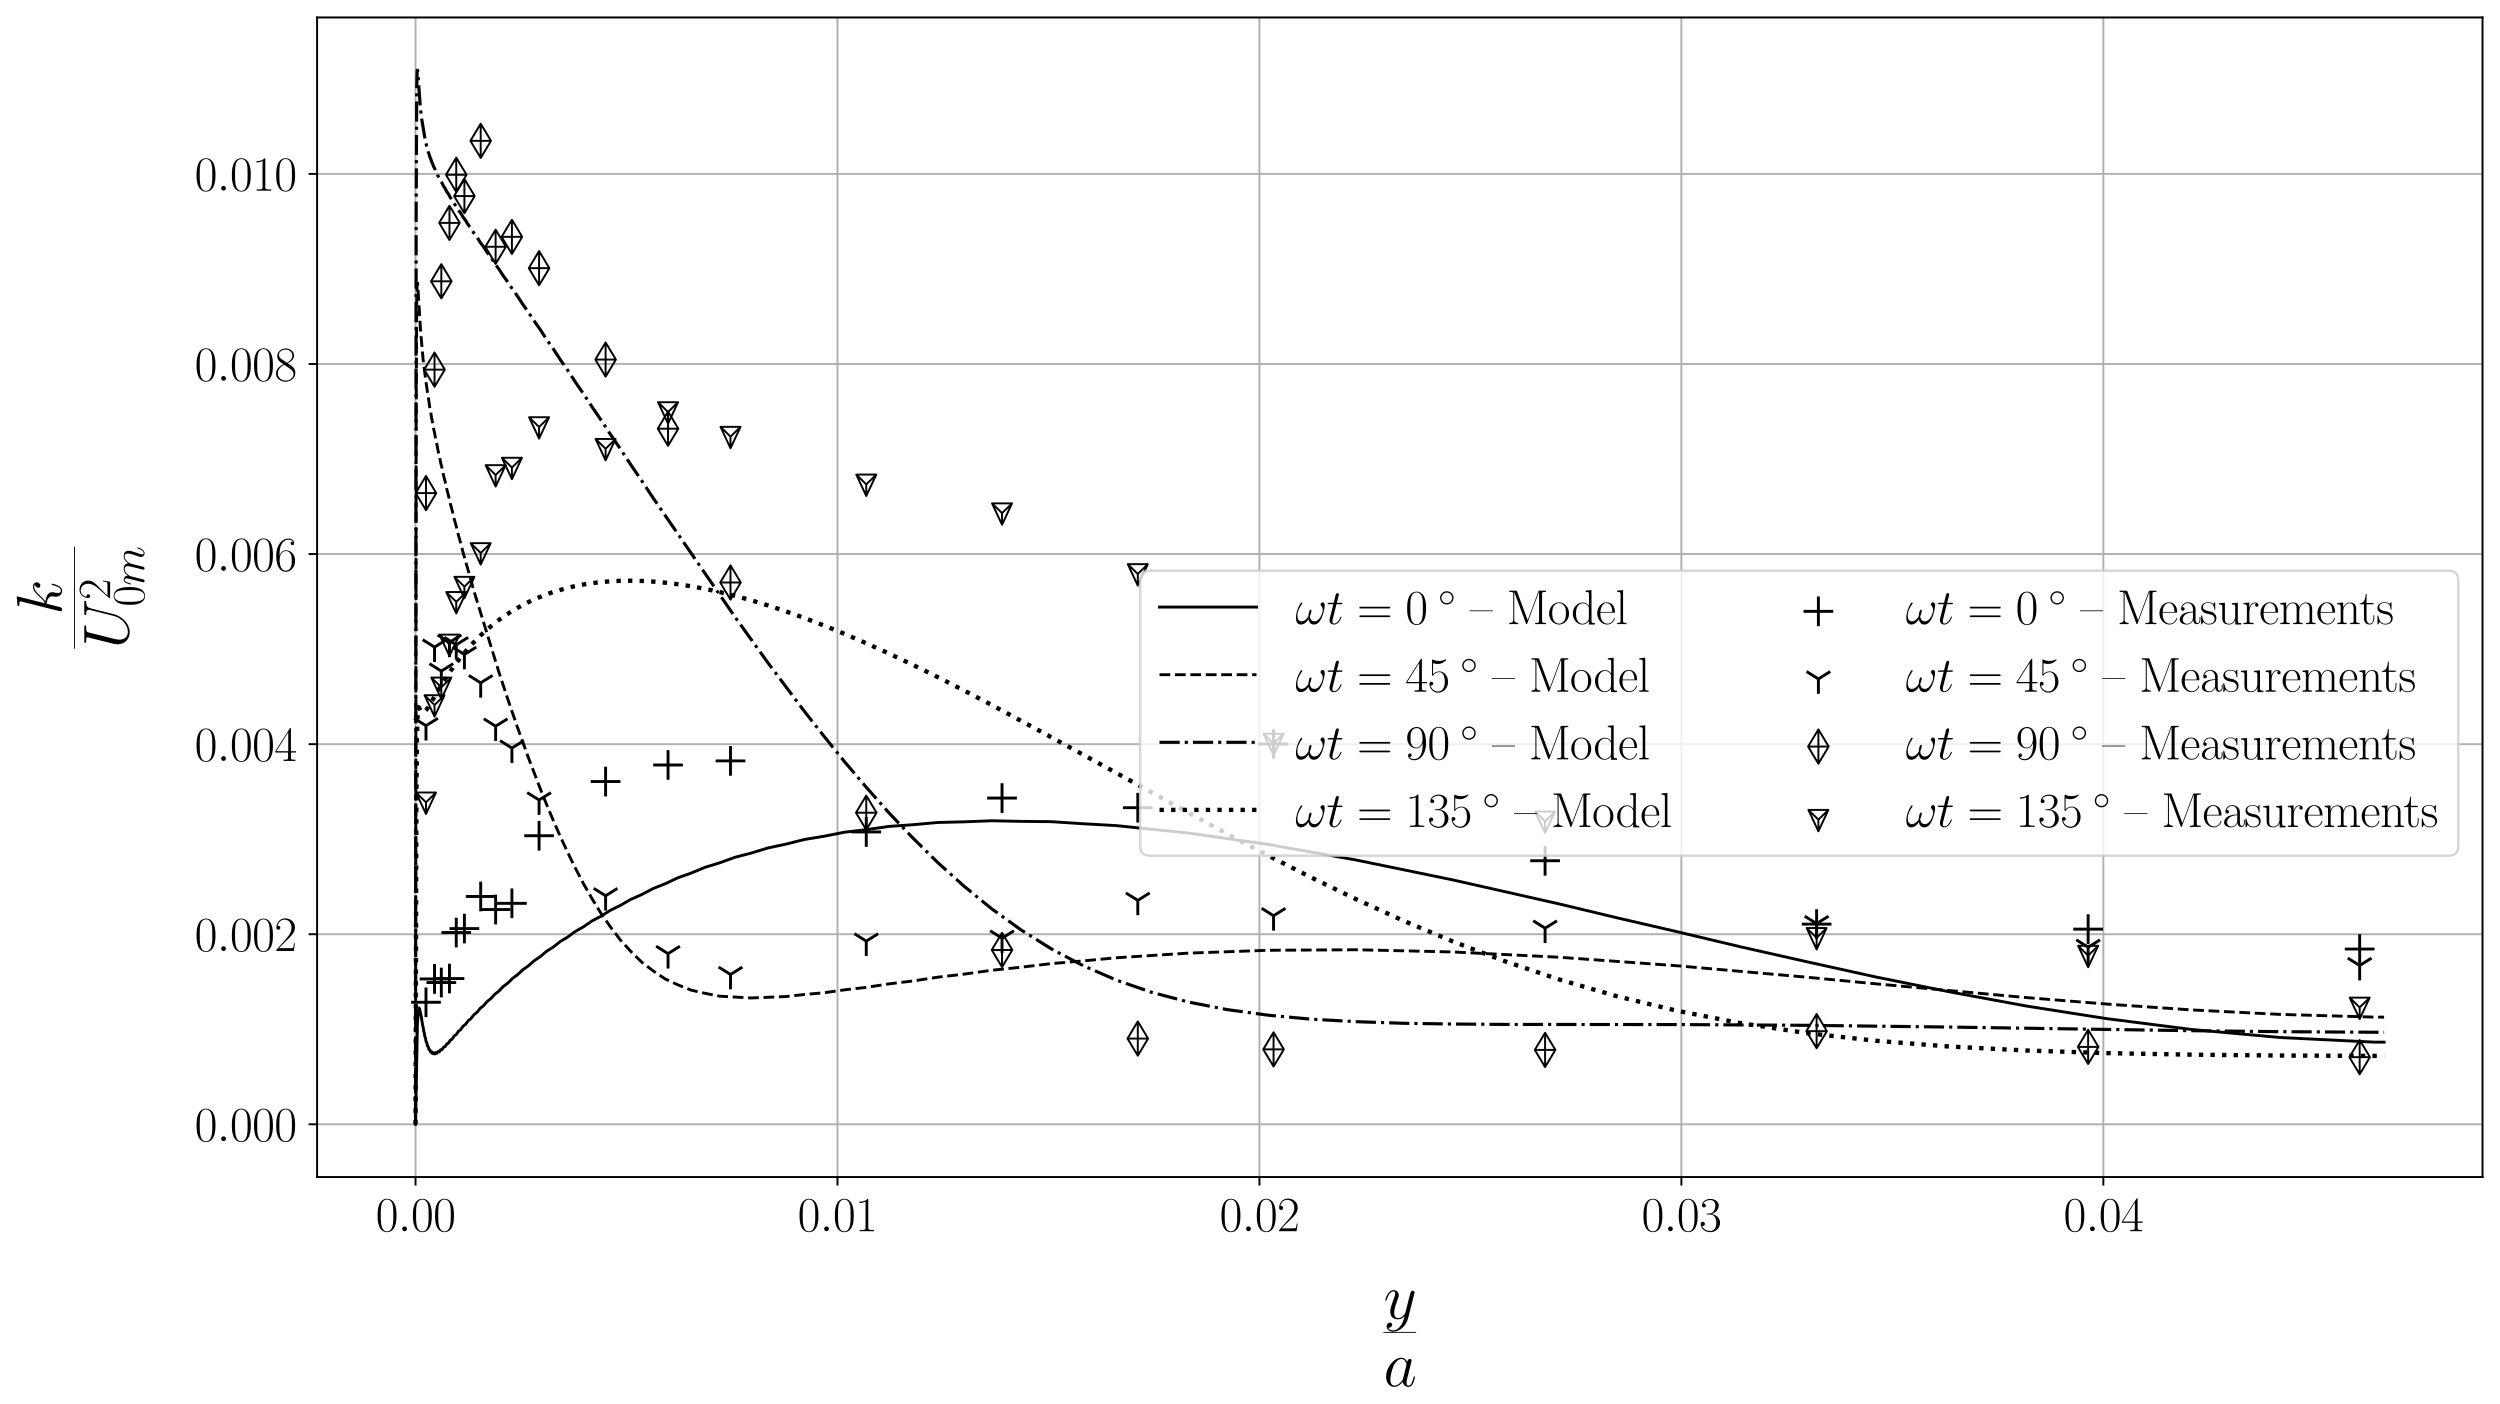 <?xml version="1.0" encoding="utf-8" standalone="no"?>
<!DOCTYPE svg PUBLIC "-//W3C//DTD SVG 1.1//EN"
  "http://www.w3.org/Graphics/SVG/1.1/DTD/svg11.dtd">
<svg xmlns:xlink="http://www.w3.org/1999/xlink" width="1030.738pt" height="578.748pt" viewBox="0 0 1030.738 578.748" xmlns="http://www.w3.org/2000/svg" version="1.1">
 <defs>
  <style type="text/css">*{stroke-linejoin: round; stroke-linecap: butt}</style>
 </defs>
 <g id="figure_1">
  <g id="patch_1">
   <path d="M 0 578.748 
L 1030.738 578.748 
L 1030.738 0 
L 0 0 
z
" style="fill: #ffffff"/>
  </g>
  <g id="axes_1">
   <g id="patch_2">
    <path d="M 130.738 485.28 
L 1023.538 485.28 
L 1023.538 7.2 
L 130.738 7.2 
z
" style="fill: #ffffff"/>
   </g>
   <g id="matplotlib.axis_1">
    <g id="xtick_1">
     <g id="line2d_1">
      <path d="M 171.32 485.28 
L 171.32 7.2 
" clip-path="url(#p1df4e52de3)" style="fill: none; stroke: #b0b0b0; stroke-width: 0.8; stroke-linecap: square"/>
     </g>
     <g id="line2d_2">
      <defs>
       <path id="me5c7afd04a" d="M 0 0 
L 0 3.5 
" style="stroke: #000000; stroke-width: 0.8"/>
      </defs>
      <g>
       <use xlink:href="#me5c7afd04a" x="171.32" y="485.28" style="stroke: #000000; stroke-width: 0.8"/>
      </g>
     </g>
     <g id="text_1">
      <!-- $\mathdefault{0.00}$ -->
      <g transform="translate(154.903 507.617) scale(0.2 -0.2)">
       <defs>
        <path id="CMR17-30" d="M 2688 2025 
C 2688 2416 2682 3080 2413 3591 
C 2176 4039 1798 4198 1466 4198 
C 1158 4198 768 4058 525 3597 
C 269 3118 243 2524 243 2025 
C 243 1661 250 1106 448 619 
C 723 -39 1216 -128 1466 -128 
C 1760 -128 2208 -7 2470 600 
C 2662 1042 2688 1559 2688 2025 
z
M 1466 -26 
C 1056 -26 813 325 723 812 
C 653 1188 653 1738 653 2096 
C 653 2588 653 2997 736 3387 
C 858 3929 1216 4096 1466 4096 
C 1728 4096 2067 3923 2189 3400 
C 2272 3036 2278 2607 2278 2096 
C 2278 1680 2278 1169 2202 792 
C 2067 95 1690 -26 1466 -26 
z
" transform="scale(0.016)"/>
        <path id="CMMI12-3a" d="M 1178 307 
C 1178 492 1024 619 870 619 
C 685 619 557 466 557 313 
C 557 128 710 0 864 0 
C 1050 0 1178 153 1178 307 
z
" transform="scale(0.016)"/>
       </defs>
       <use xlink:href="#CMR17-30" transform="scale(0.996)"/>
       <use xlink:href="#CMMI12-3a" transform="translate(45.69 0) scale(0.996)"/>
       <use xlink:href="#CMR17-30" transform="translate(72.788 0) scale(0.996)"/>
       <use xlink:href="#CMR17-30" transform="translate(118.478 0) scale(0.996)"/>
      </g>
     </g>
    </g>
    <g id="xtick_2">
     <g id="line2d_3">
      <path d="M 345.29 485.28 
L 345.29 7.2 
" clip-path="url(#p1df4e52de3)" style="fill: none; stroke: #b0b0b0; stroke-width: 0.8; stroke-linecap: square"/>
     </g>
     <g id="line2d_4">
      <g>
       <use xlink:href="#me5c7afd04a" x="345.29" y="485.28" style="stroke: #000000; stroke-width: 0.8"/>
      </g>
     </g>
     <g id="text_2">
      <!-- $\mathdefault{0.01}$ -->
      <g transform="translate(328.873 507.617) scale(0.2 -0.2)">
       <defs>
        <path id="CMR17-31" d="M 1702 4058 
C 1702 4192 1696 4192 1606 4192 
C 1357 3916 979 3827 621 3827 
C 602 3827 570 3827 563 3808 
C 557 3795 557 3782 557 3648 
C 755 3648 1088 3686 1344 3839 
L 1344 461 
C 1344 236 1331 160 781 160 
L 589 160 
L 589 0 
C 896 0 1216 0 1523 0 
C 1830 0 2150 0 2458 0 
L 2458 160 
L 2266 160 
C 1715 160 1702 230 1702 458 
L 1702 4058 
z
" transform="scale(0.016)"/>
       </defs>
       <use xlink:href="#CMR17-30" transform="scale(0.996)"/>
       <use xlink:href="#CMMI12-3a" transform="translate(45.69 0) scale(0.996)"/>
       <use xlink:href="#CMR17-30" transform="translate(72.788 0) scale(0.996)"/>
       <use xlink:href="#CMR17-31" transform="translate(118.478 0) scale(0.996)"/>
      </g>
     </g>
    </g>
    <g id="xtick_3">
     <g id="line2d_5">
      <path d="M 519.26 485.28 
L 519.26 7.2 
" clip-path="url(#p1df4e52de3)" style="fill: none; stroke: #b0b0b0; stroke-width: 0.8; stroke-linecap: square"/>
     </g>
     <g id="line2d_6">
      <g>
       <use xlink:href="#me5c7afd04a" x="519.26" y="485.28" style="stroke: #000000; stroke-width: 0.8"/>
      </g>
     </g>
     <g id="text_3">
      <!-- $\mathdefault{0.02}$ -->
      <g transform="translate(502.843 507.617) scale(0.2 -0.2)">
       <defs>
        <path id="CMR17-32" d="M 2669 989 
L 2554 989 
C 2490 536 2438 459 2413 420 
C 2381 369 1920 369 1830 369 
L 602 369 
C 832 619 1280 1072 1824 1597 
C 2214 1967 2669 2402 2669 3035 
C 2669 3790 2067 4224 1395 4224 
C 691 4224 262 3604 262 3030 
C 262 2780 448 2748 525 2748 
C 589 2748 781 2787 781 3010 
C 781 3207 614 3264 525 3264 
C 486 3264 448 3258 422 3245 
C 544 3790 915 4058 1306 4058 
C 1862 4058 2227 3617 2227 3035 
C 2227 2479 1901 2000 1536 1584 
L 262 146 
L 262 0 
L 2515 0 
L 2669 989 
z
" transform="scale(0.016)"/>
       </defs>
       <use xlink:href="#CMR17-30" transform="scale(0.996)"/>
       <use xlink:href="#CMMI12-3a" transform="translate(45.69 0) scale(0.996)"/>
       <use xlink:href="#CMR17-30" transform="translate(72.788 0) scale(0.996)"/>
       <use xlink:href="#CMR17-32" transform="translate(118.478 0) scale(0.996)"/>
      </g>
     </g>
    </g>
    <g id="xtick_4">
     <g id="line2d_7">
      <path d="M 693.23 485.28 
L 693.23 7.2 
" clip-path="url(#p1df4e52de3)" style="fill: none; stroke: #b0b0b0; stroke-width: 0.8; stroke-linecap: square"/>
     </g>
     <g id="line2d_8">
      <g>
       <use xlink:href="#me5c7afd04a" x="693.23" y="485.28" style="stroke: #000000; stroke-width: 0.8"/>
      </g>
     </g>
     <g id="text_4">
      <!-- $\mathdefault{0.03}$ -->
      <g transform="translate(676.813 507.617) scale(0.2 -0.2)">
       <defs>
        <path id="CMR17-33" d="M 1414 2157 
C 1984 2157 2234 1662 2234 1090 
C 2234 320 1824 25 1453 25 
C 1114 25 563 194 390 693 
C 422 680 454 680 486 680 
C 640 680 755 782 755 948 
C 755 1133 614 1216 486 1216 
C 378 1216 211 1165 211 926 
C 211 335 787 -128 1466 -128 
C 2176 -128 2720 430 2720 1085 
C 2720 1707 2208 2157 1600 2227 
C 2086 2328 2554 2756 2554 3329 
C 2554 3820 2048 4179 1472 4179 
C 890 4179 378 3829 378 3329 
C 378 3110 544 3072 627 3072 
C 762 3072 877 3155 877 3321 
C 877 3486 762 3569 627 3569 
C 602 3569 570 3569 544 3557 
C 730 3959 1235 4032 1459 4032 
C 1683 4032 2106 3925 2106 3320 
C 2106 3143 2080 2828 1862 2550 
C 1670 2304 1453 2304 1242 2284 
C 1210 2284 1062 2269 1037 2269 
C 992 2263 966 2257 966 2208 
C 966 2163 973 2157 1101 2157 
L 1414 2157 
z
" transform="scale(0.016)"/>
       </defs>
       <use xlink:href="#CMR17-30" transform="scale(0.996)"/>
       <use xlink:href="#CMMI12-3a" transform="translate(45.69 0) scale(0.996)"/>
       <use xlink:href="#CMR17-30" transform="translate(72.788 0) scale(0.996)"/>
       <use xlink:href="#CMR17-33" transform="translate(118.478 0) scale(0.996)"/>
      </g>
     </g>
    </g>
    <g id="xtick_5">
     <g id="line2d_9">
      <path d="M 867.2 485.28 
L 867.2 7.2 
" clip-path="url(#p1df4e52de3)" style="fill: none; stroke: #b0b0b0; stroke-width: 0.8; stroke-linecap: square"/>
     </g>
     <g id="line2d_10">
      <g>
       <use xlink:href="#me5c7afd04a" x="867.2" y="485.28" style="stroke: #000000; stroke-width: 0.8"/>
      </g>
     </g>
     <g id="text_5">
      <!-- $\mathdefault{0.04}$ -->
      <g transform="translate(850.783 507.617) scale(0.2 -0.2)">
       <defs>
        <path id="CMR17-34" d="M 2150 4122 
C 2150 4256 2144 4256 2029 4256 
L 128 1254 
L 128 1088 
L 1779 1088 
L 1779 457 
C 1779 224 1766 160 1318 160 
L 1197 160 
L 1197 0 
C 1402 0 1747 0 1965 0 
C 2182 0 2528 0 2733 0 
L 2733 160 
L 2611 160 
C 2163 160 2150 224 2150 457 
L 2150 1088 
L 2803 1088 
L 2803 1254 
L 2150 1254 
L 2150 4122 
z
M 1798 3703 
L 1798 1254 
L 256 1254 
L 1798 3703 
z
" transform="scale(0.016)"/>
       </defs>
       <use xlink:href="#CMR17-30" transform="scale(0.996)"/>
       <use xlink:href="#CMMI12-3a" transform="translate(45.69 0) scale(0.996)"/>
       <use xlink:href="#CMR17-30" transform="translate(72.788 0) scale(0.996)"/>
       <use xlink:href="#CMR17-34" transform="translate(118.478 0) scale(0.996)"/>
      </g>
     </g>
    </g>
    <g id="text_6">
     <!-- $\frac{y}{a}$ -->
     <g transform="translate(570.417 558.665) scale(0.375 -0.375)">
      <defs>
       <path id="CMMI12-79" d="M 1683 -700 
C 1510 -939 1261 -1152 947 -1152 
C 870 -1152 563 -1152 467 -889 
C 486 -895 518 -895 531 -895 
C 723 -895 851 -729 851 -582 
C 851 -435 730 -384 634 -384 
C 531 -384 307 -458 307 -759 
C 307 -1071 582 -1286 947 -1286 
C 1587 -1286 2234 -700 2413 6 
L 3040 2485 
C 3046 2517 3059 2556 3059 2594 
C 3059 2689 2982 2753 2886 2753 
C 2829 2753 2694 2727 2643 2535 
L 2170 658 
C 2138 543 2138 530 2086 460 
C 1958 281 1747 64 1440 64 
C 1082 64 1050 415 1050 588 
C 1050 952 1222 1443 1395 1903 
C 1466 2088 1504 2178 1504 2305 
C 1504 2574 1312 2816 998 2816 
C 410 2816 173 1890 173 1839 
C 173 1814 198 1782 243 1782 
C 301 1782 307 1807 333 1897 
C 486 2433 730 2689 979 2689 
C 1037 2689 1146 2689 1146 2478 
C 1146 2312 1075 2127 979 1884 
C 666 1047 666 837 666 683 
C 666 77 1101 -64 1421 -64 
C 1606 -64 1837 -6 2061 230 
L 2067 224 
C 1971 -147 1907 -392 1683 -700 
z
" transform="scale(0.016)"/>
       <path id="CMMI12-61" d="M 1926 760 
C 1894 651 1894 639 1805 517 
C 1664 338 1382 64 1082 64 
C 819 64 672 300 672 677 
C 672 1028 870 1743 992 2012 
C 1210 2459 1510 2689 1760 2689 
C 2182 2689 2266 2165 2266 2114 
C 2266 2108 2246 2024 2240 2012 
L 1926 760 
z
M 2336 2395 
C 2266 2561 2093 2816 1760 2816 
C 1037 2816 256 1884 256 939 
C 256 307 627 -64 1062 -64 
C 1414 -64 1715 211 1894 422 
C 1958 45 2259 -64 2451 -64 
C 2643 -64 2797 51 2912 281 
C 3014 498 3104 888 3104 913 
C 3104 945 3078 971 3040 971 
C 2982 971 2976 939 2950 843 
C 2854 466 2733 64 2470 64 
C 2285 64 2272 230 2272 358 
C 2272 505 2291 575 2349 824 
C 2394 984 2426 1124 2477 1309 
C 2714 2267 2771 2497 2771 2535 
C 2771 2625 2701 2695 2605 2695 
C 2400 2695 2349 2472 2336 2395 
z
" transform="scale(0.016)"/>
      </defs>
      <use xlink:href="#CMMI12-79" transform="translate(0.024 39.954) scale(0.697)"/>
      <use xlink:href="#CMMI12-61" transform="translate(0 -34.355) scale(0.697)"/>
      <path d="M 0 24.411 
L 35.845 24.411 
L 35.845 25.402 
L 0 25.402 
L 0 24.411 
z
"/>
     </g>
    </g>
   </g>
   <g id="matplotlib.axis_2">
    <g id="ytick_1">
     <g id="line2d_11">
      <path d="M 130.738 463.549 
L 1023.538 463.549 
" clip-path="url(#p1df4e52de3)" style="fill: none; stroke: #b0b0b0; stroke-width: 0.8; stroke-linecap: square"/>
     </g>
     <g id="line2d_12">
      <defs>
       <path id="mec170416e2" d="M 0 0 
L -3.5 0 
" style="stroke: #000000; stroke-width: 0.8"/>
      </defs>
      <g>
       <use xlink:href="#mec170416e2" x="130.738" y="463.549" style="stroke: #000000; stroke-width: 0.8"/>
      </g>
     </g>
     <g id="text_7">
      <!-- $\mathdefault{0.000}$ -->
      <g transform="translate(80.266 470.468) scale(0.2 -0.2)">
       <use xlink:href="#CMR17-30" transform="scale(0.996)"/>
       <use xlink:href="#CMMI12-3a" transform="translate(45.69 0) scale(0.996)"/>
       <use xlink:href="#CMR17-30" transform="translate(72.788 0) scale(0.996)"/>
       <use xlink:href="#CMR17-30" transform="translate(118.478 0) scale(0.996)"/>
       <use xlink:href="#CMR17-30" transform="translate(164.169 0) scale(0.996)"/>
      </g>
     </g>
    </g>
    <g id="ytick_2">
     <g id="line2d_13">
      <path d="M 130.738 385.177 
L 1023.538 385.177 
" clip-path="url(#p1df4e52de3)" style="fill: none; stroke: #b0b0b0; stroke-width: 0.8; stroke-linecap: square"/>
     </g>
     <g id="line2d_14">
      <g>
       <use xlink:href="#mec170416e2" x="130.738" y="385.177" style="stroke: #000000; stroke-width: 0.8"/>
      </g>
     </g>
     <g id="text_8">
      <!-- $\mathdefault{0.002}$ -->
      <g transform="translate(80.266 392.095) scale(0.2 -0.2)">
       <use xlink:href="#CMR17-30" transform="scale(0.996)"/>
       <use xlink:href="#CMMI12-3a" transform="translate(45.69 0) scale(0.996)"/>
       <use xlink:href="#CMR17-30" transform="translate(72.788 0) scale(0.996)"/>
       <use xlink:href="#CMR17-30" transform="translate(118.478 0) scale(0.996)"/>
       <use xlink:href="#CMR17-32" transform="translate(164.169 0) scale(0.996)"/>
      </g>
     </g>
    </g>
    <g id="ytick_3">
     <g id="line2d_15">
      <path d="M 130.738 306.805 
L 1023.538 306.805 
" clip-path="url(#p1df4e52de3)" style="fill: none; stroke: #b0b0b0; stroke-width: 0.8; stroke-linecap: square"/>
     </g>
     <g id="line2d_16">
      <g>
       <use xlink:href="#mec170416e2" x="130.738" y="306.805" style="stroke: #000000; stroke-width: 0.8"/>
      </g>
     </g>
     <g id="text_9">
      <!-- $\mathdefault{0.004}$ -->
      <g transform="translate(80.266 313.723) scale(0.2 -0.2)">
       <use xlink:href="#CMR17-30" transform="scale(0.996)"/>
       <use xlink:href="#CMMI12-3a" transform="translate(45.69 0) scale(0.996)"/>
       <use xlink:href="#CMR17-30" transform="translate(72.788 0) scale(0.996)"/>
       <use xlink:href="#CMR17-30" transform="translate(118.478 0) scale(0.996)"/>
       <use xlink:href="#CMR17-34" transform="translate(164.169 0) scale(0.996)"/>
      </g>
     </g>
    </g>
    <g id="ytick_4">
     <g id="line2d_17">
      <path d="M 130.738 228.433 
L 1023.538 228.433 
" clip-path="url(#p1df4e52de3)" style="fill: none; stroke: #b0b0b0; stroke-width: 0.8; stroke-linecap: square"/>
     </g>
     <g id="line2d_18">
      <g>
       <use xlink:href="#mec170416e2" x="130.738" y="228.433" style="stroke: #000000; stroke-width: 0.8"/>
      </g>
     </g>
     <g id="text_10">
      <!-- $\mathdefault{0.006}$ -->
      <g transform="translate(80.266 235.351) scale(0.2 -0.2)">
       <defs>
        <path id="CMR17-36" d="M 678 2176 
C 678 3690 1395 4032 1811 4032 
C 1946 4032 2272 4009 2400 3776 
C 2298 3776 2106 3776 2106 3553 
C 2106 3381 2246 3323 2336 3323 
C 2394 3323 2566 3348 2566 3560 
C 2566 3954 2246 4179 1805 4179 
C 1043 4179 243 3390 243 1984 
C 243 253 966 -128 1478 -128 
C 2099 -128 2688 427 2688 1283 
C 2688 2081 2170 2662 1517 2662 
C 1126 2662 838 2407 678 1960 
L 678 2176 
z
M 1478 25 
C 691 25 691 1200 691 1436 
C 691 1896 909 2560 1504 2560 
C 1613 2560 1926 2560 2138 2120 
C 2253 1870 2253 1609 2253 1289 
C 2253 944 2253 690 2118 434 
C 1978 171 1773 25 1478 25 
z
" transform="scale(0.016)"/>
       </defs>
       <use xlink:href="#CMR17-30" transform="scale(0.996)"/>
       <use xlink:href="#CMMI12-3a" transform="translate(45.69 0) scale(0.996)"/>
       <use xlink:href="#CMR17-30" transform="translate(72.788 0) scale(0.996)"/>
       <use xlink:href="#CMR17-30" transform="translate(118.478 0) scale(0.996)"/>
       <use xlink:href="#CMR17-36" transform="translate(164.169 0) scale(0.996)"/>
      </g>
     </g>
    </g>
    <g id="ytick_5">
     <g id="line2d_19">
      <path d="M 130.738 150.06 
L 1023.538 150.06 
" clip-path="url(#p1df4e52de3)" style="fill: none; stroke: #b0b0b0; stroke-width: 0.8; stroke-linecap: square"/>
     </g>
     <g id="line2d_20">
      <g>
       <use xlink:href="#mec170416e2" x="130.738" y="150.06" style="stroke: #000000; stroke-width: 0.8"/>
      </g>
     </g>
     <g id="text_11">
      <!-- $\mathdefault{0.008}$ -->
      <g transform="translate(80.266 156.979) scale(0.2 -0.2)">
       <defs>
        <path id="CMR17-38" d="M 1741 2264 
C 2144 2467 2554 2773 2554 3263 
C 2554 3841 1990 4179 1472 4179 
C 890 4179 378 3759 378 3180 
C 378 3021 416 2747 666 2505 
C 730 2442 998 2251 1171 2130 
C 883 1983 211 1634 211 934 
C 211 279 838 -128 1459 -128 
C 2144 -128 2720 362 2720 1010 
C 2720 1590 2330 1857 2074 2029 
L 1741 2264 
z
M 902 2822 
C 851 2854 595 3051 595 3351 
C 595 3739 998 4032 1459 4032 
C 1965 4032 2336 3676 2336 3262 
C 2336 2669 1670 2331 1638 2331 
C 1632 2331 1626 2331 1574 2370 
L 902 2822 
z
M 2080 1519 
C 2176 1449 2483 1240 2483 851 
C 2483 381 2010 25 1472 25 
C 890 25 448 438 448 940 
C 448 1443 838 1862 1280 2060 
L 2080 1519 
z
" transform="scale(0.016)"/>
       </defs>
       <use xlink:href="#CMR17-30" transform="scale(0.996)"/>
       <use xlink:href="#CMMI12-3a" transform="translate(45.69 0) scale(0.996)"/>
       <use xlink:href="#CMR17-30" transform="translate(72.788 0) scale(0.996)"/>
       <use xlink:href="#CMR17-30" transform="translate(118.478 0) scale(0.996)"/>
       <use xlink:href="#CMR17-38" transform="translate(164.169 0) scale(0.996)"/>
      </g>
     </g>
    </g>
    <g id="ytick_6">
     <g id="line2d_21">
      <path d="M 130.738 71.688 
L 1023.538 71.688 
" clip-path="url(#p1df4e52de3)" style="fill: none; stroke: #b0b0b0; stroke-width: 0.8; stroke-linecap: square"/>
     </g>
     <g id="line2d_22">
      <g>
       <use xlink:href="#mec170416e2" x="130.738" y="71.688" style="stroke: #000000; stroke-width: 0.8"/>
      </g>
     </g>
     <g id="text_12">
      <!-- $\mathdefault{0.010}$ -->
      <g transform="translate(80.266 78.607) scale(0.2 -0.2)">
       <use xlink:href="#CMR17-30" transform="scale(0.996)"/>
       <use xlink:href="#CMMI12-3a" transform="translate(45.69 0) scale(0.996)"/>
       <use xlink:href="#CMR17-30" transform="translate(72.788 0) scale(0.996)"/>
       <use xlink:href="#CMR17-31" transform="translate(118.478 0) scale(0.996)"/>
       <use xlink:href="#CMR17-30" transform="translate(164.169 0) scale(0.996)"/>
      </g>
     </g>
    </g>
    <g id="text_13">
     <!-- $\frac{k}{U_{0m}^2}$ -->
     <g transform="translate(40.071 267.468) rotate(-90) scale(0.375 -0.375)">
      <defs>
       <path id="CMMI12-6b" d="M 1798 4257 
C 1805 4283 1818 4321 1818 4352 
C 1818 4416 1754 4416 1741 4416 
C 1734 4416 1504 4393 1389 4377 
C 1280 4377 1184 4358 1069 4358 
C 915 4345 870 4339 870 4224 
C 870 4160 934 4160 998 4160 
C 1325 4160 1325 4103 1325 4040 
C 1325 4015 1325 4002 1293 3888 
L 378 248 
C 352 152 352 140 352 101 
C 352 -38 461 -64 525 -64 
C 704 -64 742 77 794 275 
L 1094 1469 
C 1555 1418 1830 1226 1830 920 
C 1830 881 1830 856 1811 760 
C 1786 664 1786 588 1786 556 
C 1786 185 2029 -64 2355 -64 
C 2650 -64 2803 204 2854 294 
C 2989 530 3072 888 3072 913 
C 3072 945 3046 971 3008 971 
C 2950 971 2944 945 2918 843 
C 2829 511 2694 64 2368 64 
C 2240 64 2157 128 2157 370 
C 2157 492 2182 632 2208 728 
C 2234 843 2234 849 2234 926 
C 2234 1303 1894 1514 1306 1590 
C 1536 1731 1766 1980 1856 2076 
C 2221 2484 2470 2689 2765 2689 
C 2912 2689 2950 2650 2995 2612 
C 2758 2586 2669 2420 2669 2293 
C 2669 2139 2790 2088 2880 2088 
C 3053 2088 3206 2235 3206 2440 
C 3206 2625 3059 2816 2771 2816 
C 2419 2816 2131 2567 1677 2056 
C 1613 1980 1376 1737 1139 1648 
L 1798 4257 
z
" transform="scale(0.016)"/>
       <path id="CMMI12-55" d="M 3238 1474 
C 3014 581 2272 57 1670 57 
C 1210 57 896 363 896 891 
C 896 916 896 1107 966 1387 
L 1594 3887 
C 1651 4103 1664 4167 2118 4167 
C 2234 4167 2298 4167 2298 4282 
C 2298 4352 2240 4352 2202 4352 
C 2086 4352 1952 4352 1830 4352 
L 1075 4352 
C 954 4352 819 4352 698 4352 
C 653 4352 576 4352 576 4231 
C 576 4167 621 4167 742 4167 
C 1126 4167 1126 4116 1126 4046 
C 1126 4008 1082 3824 1050 3715 
L 493 1488 
C 474 1418 435 1246 435 1075 
C 435 374 941 -128 1638 -128 
C 2285 -128 3002 384 3328 1197 
C 3373 1305 3430 1530 3469 1702 
C 3533 1933 3667 2496 3712 2662 
L 3955 3623 
C 4038 3956 4090 4167 4653 4167 
C 4704 4173 4730 4224 4730 4282 
C 4730 4352 4672 4352 4646 4352 
C 4557 4352 4442 4352 4352 4352 
L 4051 4352 
C 3654 4352 3450 4352 3443 4352 
C 3405 4352 3328 4352 3328 4231 
C 3328 4167 3379 4167 3424 4167 
C 3808 4167 3834 4020 3834 3905 
C 3834 3848 3834 3828 3808 3739 
L 3238 1474 
z
" transform="scale(0.016)"/>
       <path id="CMMI12-6d" d="M 1318 1871 
C 1331 1910 1491 2229 1728 2433 
C 1894 2586 2112 2689 2362 2689 
C 2618 2689 2707 2497 2707 2242 
C 2707 2203 2707 2076 2630 1775 
L 2470 1118 
C 2419 926 2298 453 2285 383 
C 2259 287 2221 121 2221 96 
C 2221 6 2291 -64 2387 -64 
C 2579 -64 2611 83 2669 313 
L 3053 1839 
C 3066 1890 3398 2689 4102 2689 
C 4358 2689 4448 2497 4448 2242 
C 4448 1884 4198 1188 4058 805 
C 4000 651 3968 568 3968 453 
C 3968 166 4166 -64 4474 -64 
C 5069 -64 5293 875 5293 913 
C 5293 945 5267 971 5229 971 
C 5171 971 5165 952 5133 843 
C 4986 332 4749 64 4493 64 
C 4429 64 4326 64 4326 269 
C 4326 436 4403 640 4429 710 
C 4544 1018 4832 1773 4832 2145 
C 4832 2528 4608 2816 4122 2816 
C 3693 2816 3347 2574 3091 2197 
C 3072 2542 2861 2816 2381 2816 
C 1811 2816 1510 2415 1395 2255 
C 1376 2618 1114 2816 832 2816 
C 646 2816 499 2727 378 2484 
C 262 2254 173 1865 173 1839 
C 173 1814 198 1782 243 1782 
C 294 1782 301 1788 339 1935 
C 435 2312 557 2689 813 2689 
C 960 2689 1011 2586 1011 2395 
C 1011 2254 947 2005 902 1807 
L 723 1118 
C 698 996 627 709 595 594 
C 550 428 480 128 480 96 
C 480 6 550 -64 646 -64 
C 723 -64 813 -26 864 70 
C 877 102 934 326 966 453 
L 1107 1028 
L 1318 1871 
z
" transform="scale(0.016)"/>
      </defs>
      <use xlink:href="#CMMI12-6b" transform="translate(37.264 39.226) scale(0.697)"/>
      <use xlink:href="#CMMI12-55" transform="translate(0 -34.355) scale(0.697)"/>
      <use xlink:href="#CMR17-32" transform="translate(53.661 -14.209) scale(0.498)"/>
      <use xlink:href="#CMR17-30" transform="translate(46.376 -51.596) scale(0.498)"/>
      <use xlink:href="#CMMI12-6d" transform="translate(69.222 -51.596) scale(0.498)"/>
      <path d="M 0 24.411 
L 112.383 24.411 
L 112.383 25.402 
L 0 25.402 
L 0 24.411 
z
"/>
     </g>
    </g>
   </g>
   <g id="line2d_23">
    <path d="M 171.32 463.549 
L 172.093 422.472 
L 172.408 417.357 
L 172.646 416.041 
L 172.774 415.557 
L 172.908 416.034 
L 173.049 416.041 
L 173.515 418.538 
L 173.686 419.081 
L 174.253 422.761 
L 174.461 423.442 
L 174.679 425.079 
L 174.909 425.723 
L 175.149 427.353 
L 175.402 427.901 
L 175.668 429.462 
L 175.947 429.866 
L 176.24 431.299 
L 176.547 431.519 
L 176.87 432.771 
L 177.209 432.784 
L 177.565 433.817 
L 177.938 433.616 
L 178.331 434.411 
L 178.743 434.005 
L 179.175 434.559 
L 179.629 433.971 
L 180.106 434.298 
L 180.607 433.552 
L 181.133 433.674 
L 181.685 432.796 
L 182.265 432.736 
L 182.873 431.746 
L 183.512 431.526 
L 184.184 430.44 
L 184.888 430.079 
L 185.628 428.907 
L 186.405 428.42 
L 187.221 427.168 
L 188.077 426.565 
L 188.976 425.238 
L 189.921 424.527 
L 190.912 423.125 
L 191.953 422.312 
L 193.046 420.834 
L 194.194 419.923 
L 195.399 418.368 
L 196.665 417.359 
L 197.993 415.726 
L 199.388 414.621 
L 200.853 412.907 
L 202.391 411.707 
L 204.006 409.909 
L 205.702 408.613 
L 207.483 406.73 
L 209.352 405.339 
L 211.315 403.37 
L 213.376 401.885 
L 215.541 399.829 
L 217.813 398.252 
L 220.199 396.112 
L 222.705 394.446 
L 225.335 392.224 
L 228.098 390.474 
L 230.998 388.176 
L 234.043 386.351 
L 237.241 383.986 
L 240.598 382.095 
L 244.124 379.673 
L 247.825 377.731 
L 251.712 375.269 
L 255.793 373.291 
L 260.078 370.808 
L 264.578 368.817 
L 269.302 366.336 
L 274.263 364.359 
L 279.471 361.909 
L 284.94 359.975 
L 290.683 357.59 
L 296.712 355.736 
L 303.043 353.456 
L 309.691 351.725 
L 316.671 349.596 
L 324 348.035 
L 331.695 346.109 
L 339.776 344.773 
L 348.26 343.109 
L 357.168 342.06 
L 366.522 340.726 
L 376.344 340.033 
L 386.656 339.101 
L 397.484 338.839 
L 408.854 338.391 
L 420.792 338.643 
L 433.327 338.765 
L 446.489 339.618 
L 460.309 340.401 
L 490.056 343.475 
L 522.853 348.152 
L 559.011 354.56 
L 598.875 362.759 
L 642.826 372.688 
L 666.462 378.351 
L 691.281 384.099 
L 717.34 390.304 
L 744.703 396.469 
L 773.434 402.814 
L 803.601 408.894 
L 835.276 414.746 
L 868.535 419.977 
L 903.458 424.429 
L 940.126 427.761 
L 978.628 429.656 
L 982.956 429.678 
L 982.956 429.678 
" clip-path="url(#p1df4e52de3)" style="fill: none; stroke: #000000; stroke-width: 1.2; stroke-linecap: square"/>
   </g>
   <g id="line2d_24">
    <path d="M 171.32 463.549 
L 171.585 173.599 
L 171.82 124.303 
L 171.997 116.913 
L 172.093 116.983 
L 172.193 116.762 
L 173.352 135.773 
L 173.866 141.708 
L 174.461 148.297 
L 175.149 153.793 
L 175.668 157.726 
L 176.24 161.682 
L 176.87 165.701 
L 177.209 168.111 
L 177.565 169.818 
L 177.938 172.277 
L 178.331 174.069 
L 178.743 176.592 
L 179.175 178.486 
L 179.629 181.092 
L 180.106 183.103 
L 180.607 185.808 
L 181.133 187.953 
L 181.685 190.773 
L 182.265 193.068 
L 182.873 196.021 
L 183.512 198.483 
L 184.184 201.585 
L 184.888 204.232 
L 185.628 207.502 
L 186.405 210.351 
L 187.221 213.807 
L 188.077 216.877 
L 188.976 220.539 
L 189.921 223.85 
L 190.912 227.734 
L 194.194 239.286 
L 195.399 243.675 
L 205.702 277.153 
L 209.352 288.228 
L 213.376 299.947 
L 217.813 312.261 
L 222.705 325.075 
L 225.335 331.646 
L 228.098 338.225 
L 230.998 344.847 
L 234.043 351.46 
L 237.241 357.965 
L 240.598 364.421 
L 244.124 370.586 
L 247.825 376.638 
L 251.712 382.2 
L 255.793 387.571 
L 260.078 392.257 
L 264.578 396.688 
L 269.302 400.287 
L 274.263 403.611 
L 279.471 406.036 
L 284.94 408.227 
L 290.683 409.545 
L 296.712 410.721 
L 309.691 411.463 
L 324 410.87 
L 331.695 410.019 
L 339.776 409.311 
L 348.26 408.098 
L 357.168 407.09 
L 366.522 405.645 
L 376.344 404.455 
L 386.656 402.89 
L 397.484 401.624 
L 408.854 400.042 
L 420.792 398.801 
L 433.327 397.303 
L 446.489 396.187 
L 460.309 394.875 
L 490.056 392.969 
L 522.853 391.799 
L 559.011 391.573 
L 598.875 392.48 
L 642.826 394.661 
L 691.281 398.164 
L 744.703 402.875 
L 773.434 405.629 
L 835.276 411.284 
L 868.535 413.966 
L 903.458 416.377 
L 940.126 418.231 
L 978.628 419.34 
L 982.956 419.352 
L 982.956 419.352 
" clip-path="url(#p1df4e52de3)" style="fill: none; stroke-dasharray: 4.44,1.92; stroke-dashoffset: 0; stroke: #000000; stroke-width: 1.2"/>
   </g>
   <g id="line2d_25">
    <path d="M 171.32 463.549 
L 171.585 86.174 
L 171.82 35.864 
L 171.997 28.967 
L 172.193 29.006 
L 173.196 42.747 
L 173.686 47.97 
L 175.402 58.341 
L 175.668 59.169 
L 175.947 60.531 
L 176.24 61.317 
L 176.547 62.626 
L 176.87 63.383 
L 177.209 64.653 
L 177.565 65.395 
L 177.938 66.64 
L 178.331 67.377 
L 178.743 68.609 
L 179.175 69.353 
L 179.629 70.585 
L 180.106 71.347 
L 180.607 72.59 
L 181.133 73.382 
L 181.685 74.647 
L 182.265 75.48 
L 182.873 76.781 
L 183.512 77.667 
L 184.184 79.015 
L 184.888 79.967 
L 185.628 81.377 
L 186.405 82.408 
L 187.221 83.893 
L 188.077 85.018 
L 188.976 86.593 
L 189.921 87.827 
L 190.912 89.51 
L 191.953 90.869 
L 193.046 92.676 
L 194.194 94.18 
L 195.399 96.131 
L 196.665 97.798 
L 197.993 99.915 
L 199.388 101.767 
L 200.853 104.071 
L 202.391 106.133 
L 204.006 108.649 
L 205.702 110.946 
L 207.483 113.702 
L 209.352 116.261 
L 211.315 119.286 
L 213.376 122.139 
L 215.541 125.464 
L 217.813 128.643 
L 220.199 132.303 
L 222.705 135.845 
L 225.335 139.877 
L 228.098 143.82 
L 230.998 148.262 
L 234.043 152.648 
L 237.241 157.543 
L 240.598 162.413 
L 244.124 167.805 
L 247.825 173.203 
L 251.712 179.134 
L 255.793 185.104 
L 260.078 191.618 
L 264.578 198.202 
L 269.302 205.336 
L 303.043 254.392 
L 316.671 273.333 
L 331.695 293.355 
L 339.776 303.611 
L 348.26 314.132 
L 357.168 324.598 
L 366.522 335.149 
L 376.344 345.481 
L 386.656 355.656 
L 397.484 365.395 
L 408.854 374.684 
L 420.792 383.288 
L 433.327 391.146 
L 446.489 398.107 
L 460.309 404.108 
L 474.82 409.125 
L 490.056 413.144 
L 506.055 416.276 
L 522.853 418.558 
L 540.491 420.193 
L 559.011 421.228 
L 578.457 421.888 
L 598.875 422.198 
L 620.315 422.362 
L 691.281 422.42 
L 744.703 422.732 
L 803.601 423.449 
L 903.458 424.949 
L 940.126 425.354 
L 982.956 425.614 
L 982.956 425.614 
" clip-path="url(#p1df4e52de3)" style="fill: none; stroke-dasharray: 8.32,2.08,1.3,2.08; stroke-dashoffset: 0; stroke: #000000; stroke-width: 1.3"/>
   </g>
   <g id="line2d_26">
    <path d="M 171.32 463.549 
L 171.659 332.59 
L 171.907 303.319 
L 172.193 293.617 
L 172.408 291.809 
L 172.524 291.582 
L 172.646 291.597 
L 173.049 292.376 
L 173.686 293.462 
L 174.054 293.715 
L 174.461 293.728 
L 174.909 293.504 
L 175.668 292.743 
L 176.547 291.54 
L 178.743 287.932 
L 182.265 282.005 
L 185.628 276.828 
L 188.077 273.392 
L 190.912 269.769 
L 194.194 265.981 
L 197.993 262.101 
L 200.853 259.487 
L 204.006 256.881 
L 207.483 254.308 
L 211.315 251.799 
L 215.541 249.39 
L 220.199 247.12 
L 225.335 245.033 
L 228.098 244.072 
L 234.043 242.36 
L 237.241 241.626 
L 240.598 240.975 
L 244.124 240.429 
L 247.825 239.985 
L 251.712 239.667 
L 255.793 239.471 
L 260.078 239.422 
L 264.578 239.52 
L 269.302 239.789 
L 274.263 240.231 
L 279.471 240.871 
L 284.94 241.714 
L 290.683 242.784 
L 296.712 244.089 
L 303.043 245.653 
L 309.691 247.486 
L 316.671 249.613 
L 324 252.044 
L 331.695 254.805 
L 339.776 257.907 
L 348.26 261.374 
L 357.168 265.218 
L 366.522 269.459 
L 376.344 274.111 
L 386.656 279.187 
L 397.484 284.696 
L 408.854 290.647 
L 433.327 303.873 
L 506.055 343.887 
L 522.853 352.746 
L 540.491 361.719 
L 559.011 370.69 
L 578.457 379.538 
L 598.875 388.113 
L 620.315 396.269 
L 642.826 403.843 
L 666.462 410.697 
L 691.281 416.704 
L 717.34 421.787 
L 744.703 425.913 
L 773.434 429.113 
L 803.601 431.472 
L 835.276 433.112 
L 868.535 434.189 
L 903.458 434.837 
L 940.126 435.197 
L 982.956 435.346 
L 982.956 435.346 
" clip-path="url(#p1df4e52de3)" style="fill: none; stroke-dasharray: 1.8,2.97; stroke-dashoffset: 0; stroke: #000000; stroke-width: 1.8"/>
   </g>
   <g id="PathCollection_1">
    <defs>
     <path id="md6a5908292" d="M -6.124 0 
L 6.124 0 
M 0 6.124 
L 0 -6.124 
" style="stroke: #000000; stroke-width: 1.2"/>
    </defs>
    <g clip-path="url(#p1df4e52de3)">
     <use xlink:href="#md6a5908292" x="175.63" y="413.238" style="stroke: #000000; stroke-width: 1.2"/>
     <use xlink:href="#md6a5908292" x="179.156" y="403.616" style="stroke: #000000; stroke-width: 1.2"/>
     <use xlink:href="#md6a5908292" x="181.955" y="405.087" style="stroke: #000000; stroke-width: 1.2"/>
     <use xlink:href="#md6a5908292" x="185.314" y="403.457" style="stroke: #000000; stroke-width: 1.2"/>
     <use xlink:href="#md6a5908292" x="188.112" y="384.487" style="stroke: #000000; stroke-width: 1.2"/>
     <use xlink:href="#md6a5908292" x="191.471" y="382.844" style="stroke: #000000; stroke-width: 1.2"/>
     <use xlink:href="#md6a5908292" x="198.188" y="369.606" style="stroke: #000000; stroke-width: 1.2"/>
     <use xlink:href="#md6a5908292" x="204.345" y="374.999" style="stroke: #000000; stroke-width: 1.2"/>
     <use xlink:href="#md6a5908292" x="211.062" y="372.433" style="stroke: #000000; stroke-width: 1.2"/>
     <use xlink:href="#md6a5908292" x="222.257" y="344.568" style="stroke: #000000; stroke-width: 1.2"/>
     <use xlink:href="#md6a5908292" x="249.685" y="322.223" style="stroke: #000000; stroke-width: 1.2"/>
     <use xlink:href="#md6a5908292" x="275.433" y="315.397" style="stroke: #000000; stroke-width: 1.2"/>
     <use xlink:href="#md6a5908292" x="301.182" y="313.716" style="stroke: #000000; stroke-width: 1.2"/>
     <use xlink:href="#md6a5908292" x="357.157" y="342.995" style="stroke: #000000; stroke-width: 1.2"/>
     <use xlink:href="#md6a5908292" x="413.132" y="329.037" style="stroke: #000000; stroke-width: 1.2"/>
     <use xlink:href="#md6a5908292" x="469.107" y="333.01" style="stroke: #000000; stroke-width: 1.2"/>
     <use xlink:href="#md6a5908292" x="525.081" y="306.743" style="stroke: #000000; stroke-width: 1.2"/>
     <use xlink:href="#md6a5908292" x="637.031" y="354.884" style="stroke: #000000; stroke-width: 1.2"/>
     <use xlink:href="#md6a5908292" x="748.981" y="381.01" style="stroke: #000000; stroke-width: 1.2"/>
     <use xlink:href="#md6a5908292" x="860.931" y="383.08" style="stroke: #000000; stroke-width: 1.2"/>
     <use xlink:href="#md6a5908292" x="972.881" y="391.282" style="stroke: #000000; stroke-width: 1.2"/>
    </g>
   </g>
   <g id="PathCollection_2">
    <defs>
     <path id="mec2979f813" d="M 0 0 
L 0 6.124 
M 0 0 
L 4.899 -3.062 
M 0 0 
L -4.899 -3.062 
" style="stroke: #000000; stroke-width: 1.2"/>
    </defs>
    <g clip-path="url(#p1df4e52de3)">
     <use xlink:href="#mec2979f813" x="175.63" y="299.198" style="stroke: #000000; stroke-width: 1.2"/>
     <use xlink:href="#mec2979f813" x="179.156" y="266.805" style="stroke: #000000; stroke-width: 1.2"/>
     <use xlink:href="#mec2979f813" x="181.955" y="276.688" style="stroke: #000000; stroke-width: 1.2"/>
     <use xlink:href="#mec2979f813" x="185.314" y="264.844" style="stroke: #000000; stroke-width: 1.2"/>
     <use xlink:href="#mec2979f813" x="188.112" y="265.837" style="stroke: #000000; stroke-width: 1.2"/>
     <use xlink:href="#mec2979f813" x="191.471" y="269.842" style="stroke: #000000; stroke-width: 1.2"/>
     <use xlink:href="#mec2979f813" x="198.188" y="281.534" style="stroke: #000000; stroke-width: 1.2"/>
     <use xlink:href="#mec2979f813" x="204.345" y="299.408" style="stroke: #000000; stroke-width: 1.2"/>
     <use xlink:href="#mec2979f813" x="211.062" y="308.425" style="stroke: #000000; stroke-width: 1.2"/>
     <use xlink:href="#mec2979f813" x="222.257" y="329.846" style="stroke: #000000; stroke-width: 1.2"/>
     <use xlink:href="#mec2979f813" x="249.685" y="369.326" style="stroke: #000000; stroke-width: 1.2"/>
     <use xlink:href="#mec2979f813" x="275.433" y="393.186" style="stroke: #000000; stroke-width: 1.2"/>
     <use xlink:href="#mec2979f813" x="301.182" y="401.782" style="stroke: #000000; stroke-width: 1.2"/>
     <use xlink:href="#mec2979f813" x="357.157" y="388.021" style="stroke: #000000; stroke-width: 1.2"/>
     <use xlink:href="#mec2979f813" x="413.132" y="386.818" style="stroke: #000000; stroke-width: 1.2"/>
     <use xlink:href="#mec2979f813" x="469.107" y="371.217" style="stroke: #000000; stroke-width: 1.2"/>
     <use xlink:href="#mec2979f813" x="525.081" y="377.553" style="stroke: #000000; stroke-width: 1.2"/>
     <use xlink:href="#mec2979f813" x="637.031" y="382.698" style="stroke: #000000; stroke-width: 1.2"/>
     <use xlink:href="#mec2979f813" x="748.981" y="380.807" style="stroke: #000000; stroke-width: 1.2"/>
     <use xlink:href="#mec2979f813" x="860.931" y="390.543" style="stroke: #000000; stroke-width: 1.2"/>
     <use xlink:href="#mec2979f813" x="972.881" y="398.076" style="stroke: #000000; stroke-width: 1.2"/>
    </g>
   </g>
   <g id="PathCollection_3">
    <defs>
     <path id="C0_0_3100f9bf22" d="M -4.243 0 
L 0 -7.071 
L 4.243 -0 
L 0 7.071 
z
M -4.243 0 
L 4.243 -0 
M 0 -7.071 
L 0 7.071 
"/>
    </defs>
    <g clip-path="url(#p1df4e52de3)">
     <use xlink:href="#C0_0_3100f9bf22" x="175.63" y="203.312" style="fill: none; stroke: #000000; stroke-width: 0.8"/>
    </g>
    <g clip-path="url(#p1df4e52de3)">
     <use xlink:href="#C0_0_3100f9bf22" x="179.156" y="152.389" style="fill: none; stroke: #000000; stroke-width: 0.8"/>
    </g>
    <g clip-path="url(#p1df4e52de3)">
     <use xlink:href="#C0_0_3100f9bf22" x="181.955" y="115.966" style="fill: none; stroke: #000000; stroke-width: 0.8"/>
    </g>
    <g clip-path="url(#p1df4e52de3)">
     <use xlink:href="#C0_0_3100f9bf22" x="185.314" y="91.896" style="fill: none; stroke: #000000; stroke-width: 0.8"/>
    </g>
    <g clip-path="url(#p1df4e52de3)">
     <use xlink:href="#C0_0_3100f9bf22" x="188.112" y="72.06" style="fill: none; stroke: #000000; stroke-width: 0.8"/>
    </g>
    <g clip-path="url(#p1df4e52de3)">
     <use xlink:href="#C0_0_3100f9bf22" x="191.471" y="80.848" style="fill: none; stroke: #000000; stroke-width: 0.8"/>
    </g>
    <g clip-path="url(#p1df4e52de3)">
     <use xlink:href="#C0_0_3100f9bf22" x="198.188" y="58.071" style="fill: none; stroke: #000000; stroke-width: 0.8"/>
    </g>
    <g clip-path="url(#p1df4e52de3)">
     <use xlink:href="#C0_0_3100f9bf22" x="204.345" y="101.747" style="fill: none; stroke: #000000; stroke-width: 0.8"/>
    </g>
    <g clip-path="url(#p1df4e52de3)">
     <use xlink:href="#C0_0_3100f9bf22" x="211.062" y="97.652" style="fill: none; stroke: #000000; stroke-width: 0.8"/>
    </g>
    <g clip-path="url(#p1df4e52de3)">
     <use xlink:href="#C0_0_3100f9bf22" x="222.257" y="110.573" style="fill: none; stroke: #000000; stroke-width: 0.8"/>
    </g>
    <g clip-path="url(#p1df4e52de3)">
     <use xlink:href="#C0_0_3100f9bf22" x="249.685" y="148.238" style="fill: none; stroke: #000000; stroke-width: 0.8"/>
    </g>
    <g clip-path="url(#p1df4e52de3)">
     <use xlink:href="#C0_0_3100f9bf22" x="275.433" y="176.74" style="fill: none; stroke: #000000; stroke-width: 0.8"/>
    </g>
    <g clip-path="url(#p1df4e52de3)">
     <use xlink:href="#C0_0_3100f9bf22" x="301.182" y="240.169" style="fill: none; stroke: #000000; stroke-width: 0.8"/>
    </g>
    <g clip-path="url(#p1df4e52de3)">
     <use xlink:href="#C0_0_3100f9bf22" x="357.157" y="335.074" style="fill: none; stroke: #000000; stroke-width: 0.8"/>
    </g>
    <g clip-path="url(#p1df4e52de3)">
     <use xlink:href="#C0_0_3100f9bf22" x="413.132" y="391.657" style="fill: none; stroke: #000000; stroke-width: 0.8"/>
    </g>
    <g clip-path="url(#p1df4e52de3)">
     <use xlink:href="#C0_0_3100f9bf22" x="469.107" y="428.189" style="fill: none; stroke: #000000; stroke-width: 0.8"/>
    </g>
    <g clip-path="url(#p1df4e52de3)">
     <use xlink:href="#C0_0_3100f9bf22" x="525.081" y="432.653" style="fill: none; stroke: #000000; stroke-width: 0.8"/>
    </g>
    <g clip-path="url(#p1df4e52de3)">
     <use xlink:href="#C0_0_3100f9bf22" x="637.031" y="432.876" style="fill: none; stroke: #000000; stroke-width: 0.8"/>
    </g>
    <g clip-path="url(#p1df4e52de3)">
     <use xlink:href="#C0_0_3100f9bf22" x="748.981" y="425.139" style="fill: none; stroke: #000000; stroke-width: 0.8"/>
    </g>
    <g clip-path="url(#p1df4e52de3)">
     <use xlink:href="#C0_0_3100f9bf22" x="860.931" y="431.628" style="fill: none; stroke: #000000; stroke-width: 0.8"/>
    </g>
    <g clip-path="url(#p1df4e52de3)">
     <use xlink:href="#C0_0_3100f9bf22" x="972.881" y="435.856" style="fill: none; stroke: #000000; stroke-width: 0.8"/>
    </g>
   </g>
   <g id="PathCollection_4">
    <defs>
     <path id="C1_0_b613d54dd9" d="M -4.125 -1.768 
L 4.125 -1.768 
L 0 7.071 
z
M -4.125 -1.768 
L 0 2.268 
M 4.125 -1.768 
L 0 2.268 
M 0 7.071 
L 0 2.268 
"/>
    </defs>
    <g clip-path="url(#p1df4e52de3)">
     <use xlink:href="#C1_0_b613d54dd9" x="175.63" y="328.521" style="fill: none; stroke: #000000; stroke-width: 0.8"/>
    </g>
    <g clip-path="url(#p1df4e52de3)">
     <use xlink:href="#C1_0_b613d54dd9" x="179.156" y="288.404" style="fill: none; stroke: #000000; stroke-width: 0.8"/>
    </g>
    <g clip-path="url(#p1df4e52de3)">
     <use xlink:href="#C1_0_b613d54dd9" x="181.955" y="281.12" style="fill: none; stroke: #000000; stroke-width: 0.8"/>
    </g>
    <g clip-path="url(#p1df4e52de3)">
     <use xlink:href="#C1_0_b613d54dd9" x="185.314" y="263.424" style="fill: none; stroke: #000000; stroke-width: 0.8"/>
    </g>
    <g clip-path="url(#p1df4e52de3)">
     <use xlink:href="#C1_0_b613d54dd9" x="188.112" y="245.862" style="fill: none; stroke: #000000; stroke-width: 0.8"/>
    </g>
    <g clip-path="url(#p1df4e52de3)">
     <use xlink:href="#C1_0_b613d54dd9" x="191.471" y="239.596" style="fill: none; stroke: #000000; stroke-width: 0.8"/>
    </g>
    <g clip-path="url(#p1df4e52de3)">
     <use xlink:href="#C1_0_b613d54dd9" x="198.188" y="225.72" style="fill: none; stroke: #000000; stroke-width: 0.8"/>
    </g>
    <g clip-path="url(#p1df4e52de3)">
     <use xlink:href="#C1_0_b613d54dd9" x="204.345" y="193.557" style="fill: none; stroke: #000000; stroke-width: 0.8"/>
    </g>
    <g clip-path="url(#p1df4e52de3)">
     <use xlink:href="#C1_0_b613d54dd9" x="211.062" y="190.494" style="fill: none; stroke: #000000; stroke-width: 0.8"/>
    </g>
    <g clip-path="url(#p1df4e52de3)">
     <use xlink:href="#C1_0_b613d54dd9" x="222.257" y="173.779" style="fill: none; stroke: #000000; stroke-width: 0.8"/>
    </g>
    <g clip-path="url(#p1df4e52de3)">
     <use xlink:href="#C1_0_b613d54dd9" x="249.685" y="182.744" style="fill: none; stroke: #000000; stroke-width: 0.8"/>
    </g>
    <g clip-path="url(#p1df4e52de3)">
     <use xlink:href="#C1_0_b613d54dd9" x="275.433" y="167.596" style="fill: none; stroke: #000000; stroke-width: 0.8"/>
    </g>
    <g clip-path="url(#p1df4e52de3)">
     <use xlink:href="#C1_0_b613d54dd9" x="301.182" y="177.759" style="fill: none; stroke: #000000; stroke-width: 0.8"/>
    </g>
    <g clip-path="url(#p1df4e52de3)">
     <use xlink:href="#C1_0_b613d54dd9" x="357.157" y="197.428" style="fill: none; stroke: #000000; stroke-width: 0.8"/>
    </g>
    <g clip-path="url(#p1df4e52de3)">
     <use xlink:href="#C1_0_b613d54dd9" x="413.132" y="209.292" style="fill: none; stroke: #000000; stroke-width: 0.8"/>
    </g>
    <g clip-path="url(#p1df4e52de3)">
     <use xlink:href="#C1_0_b613d54dd9" x="469.107" y="234.38" style="fill: none; stroke: #000000; stroke-width: 0.8"/>
    </g>
    <g clip-path="url(#p1df4e52de3)">
     <use xlink:href="#C1_0_b613d54dd9" x="525.081" y="304.292" style="fill: none; stroke: #000000; stroke-width: 0.8"/>
    </g>
    <g clip-path="url(#p1df4e52de3)">
     <use xlink:href="#C1_0_b613d54dd9" x="637.031" y="336.385" style="fill: none; stroke: #000000; stroke-width: 0.8"/>
    </g>
    <g clip-path="url(#p1df4e52de3)">
     <use xlink:href="#C1_0_b613d54dd9" x="748.981" y="384.379" style="fill: none; stroke: #000000; stroke-width: 0.8"/>
    </g>
    <g clip-path="url(#p1df4e52de3)">
     <use xlink:href="#C1_0_b613d54dd9" x="860.931" y="391.715" style="fill: none; stroke: #000000; stroke-width: 0.8"/>
    </g>
    <g clip-path="url(#p1df4e52de3)">
     <use xlink:href="#C1_0_b613d54dd9" x="972.881" y="413.085" style="fill: none; stroke: #000000; stroke-width: 0.8"/>
    </g>
   </g>
   <g id="patch_3">
    <path d="M 130.738 485.28 
L 130.738 7.2 
" style="fill: none; stroke: #000000; stroke-width: 0.8; stroke-linejoin: miter; stroke-linecap: square"/>
   </g>
   <g id="patch_4">
    <path d="M 1023.538 485.28 
L 1023.538 7.2 
" style="fill: none; stroke: #000000; stroke-width: 0.8; stroke-linejoin: miter; stroke-linecap: square"/>
   </g>
   <g id="patch_5">
    <path d="M 130.738 485.28 
L 1023.538 485.28 
" style="fill: none; stroke: #000000; stroke-width: 0.8; stroke-linejoin: miter; stroke-linecap: square"/>
   </g>
   <g id="patch_6">
    <path d="M 130.738 7.2 
L 1023.538 7.2 
" style="fill: none; stroke: #000000; stroke-width: 0.8; stroke-linejoin: miter; stroke-linecap: square"/>
   </g>
   <g id="legend_1">
    <g id="patch_7">
     <path d="M 474.063 352.799 
L 1009.538 352.799 
Q 1013.538 352.799 1013.538 348.799 
L 1013.538 239.297 
Q 1013.538 235.297 1009.538 235.297 
L 474.063 235.297 
Q 470.063 235.297 470.063 239.297 
L 470.063 348.799 
Q 470.063 352.799 474.063 352.799 
z
" style="fill: #ffffff; opacity: 0.8; stroke: #cccccc; stroke-linejoin: miter"/>
    </g>
    <g id="line2d_27">
     <path d="M 478.063 250.297 
L 498.063 250.297 
L 518.063 250.297 
" style="fill: none; stroke: #000000; stroke-width: 1.2; stroke-linecap: square"/>
    </g>
    <g id="text_14">
     <!-- $\omega t = 0\:\unit{\degree}$ - - Model -->
     <g transform="translate(534.063 257.297) scale(0.2 -0.2)">
      <defs>
       <path id="CMMI12-21" d="M 3802 2395 
C 3802 2580 3750 2816 3526 2816 
C 3398 2816 3251 2657 3251 2529 
C 3251 2472 3277 2434 3328 2376 
C 3424 2268 3546 2096 3546 1797 
C 3546 1567 3405 1204 3302 1007 
C 3123 656 2829 357 2496 357 
C 2093 357 1939 615 1869 975 
C 1939 1143 2086 1560 2086 1728 
C 2086 1798 2061 1856 1978 1856 
C 1933 1856 1882 1831 1850 1779 
C 1760 1638 1677 1129 1683 994 
C 1562 756 1216 357 806 357 
C 378 357 262 733 262 1096 
C 262 1758 678 2338 794 2497 
C 858 2593 902 2657 902 2669 
C 902 2714 877 2784 819 2784 
C 717 2784 685 2701 634 2625 
C 307 2121 77 1414 77 803 
C 77 408 224 -64 704 -64 
C 1235 -64 1568 391 1702 634 
C 1754 275 1946 -64 2413 -64 
C 2899 -64 3206 363 3437 879 
C 3603 1249 3802 2045 3802 2395 
z
" transform="scale(0.016)"/>
       <path id="CMMI12-74" d="M 1286 2566 
L 1875 2566 
C 1997 2566 2061 2566 2061 2681 
C 2061 2752 2022 2752 1894 2752 
L 1331 2752 
L 1568 3692 
C 1594 3781 1594 3794 1594 3840 
C 1594 3943 1510 4000 1427 4000 
C 1376 4000 1229 3981 1178 3775 
L 928 2752 
L 326 2752 
C 198 2752 141 2752 141 2630 
C 141 2566 186 2566 307 2566 
L 877 2566 
L 454 881 
C 403 658 384 594 384 511 
C 384 211 595 -64 954 -64 
C 1600 -64 1946 868 1946 912 
C 1946 951 1920 970 1882 970 
C 1869 970 1843 970 1830 944 
C 1824 938 1818 931 1773 829 
C 1638 511 1344 64 973 64 
C 781 64 768 224 768 364 
C 768 370 768 492 787 568 
L 1286 2566 
z
" transform="scale(0.016)"/>
       <path id="CMR17-3d" d="M 4115 2017 
C 4211 2017 4307 2017 4307 2125 
C 4307 2240 4198 2240 4090 2240 
L 512 2240 
C 403 2240 294 2240 294 2125 
C 294 2017 390 2017 486 2017 
L 4115 2017 
z
M 4090 896 
C 4198 896 4307 896 4307 1011 
C 4307 1119 4211 1119 4115 1119 
L 486 1119 
C 390 1119 294 1119 294 1011 
C 294 896 403 896 512 896 
L 4090 896 
z
" transform="scale(0.016)"/>
       <path id="CMSY10-e" d="M 2842 1600 
C 2842 2277 2272 2828 1600 2828 
C 909 2828 352 2264 352 1600 
C 352 930 909 372 1600 372 
C 2272 372 2842 923 2842 1600 
z
M 1600 628 
C 1043 628 608 1070 608 1600 
C 608 2130 1050 2572 1600 2572 
C 2131 2572 2586 2142 2586 1600 
C 2586 1058 2131 628 1600 628 
z
" transform="scale(0.016)"/>
       <path id="CMR17-7b" d="M 2970 1664 
L 2970 1766 
L -38 1766 
L -38 1664 
L 2970 1664 
z
" transform="scale(0.016)"/>
       <path id="CMR17-4d" d="M 1338 4224 
C 1299 4320 1293 4320 1158 4320 
L 339 4320 
L 339 4160 
C 781 4160 851 4160 851 3875 
L 851 610 
C 851 451 851 153 339 153 
L 339 -13 
C 486 0 755 0 915 0 
C 1075 0 1344 0 1491 -13 
L 1491 153 
C 979 153 979 451 979 610 
L 979 4135 
L 986 4135 
L 2490 89 
C 2515 25 2528 -13 2579 -13 
C 2630 -13 2643 25 2669 89 
L 4186 4166 
L 4192 4166 
L 4192 438 
C 4192 153 4122 153 3680 153 
L 3680 -13 
C 3853 0 4198 0 4384 0 
C 4570 0 4922 0 5094 -13 
L 5094 153 
C 4653 153 4582 153 4582 438 
L 4582 3875 
C 4582 4160 4653 4160 5094 4160 
L 5094 4320 
L 4282 4320 
C 4147 4320 4141 4314 4102 4218 
L 2720 502 
L 1338 4224 
z
" transform="scale(0.016)"/>
       <path id="CMR17-6f" d="M 2758 1356 
C 2758 2176 2163 2816 1466 2816 
C 768 2816 173 2176 173 1356 
C 173 551 768 -64 1466 -64 
C 2163 -64 2758 551 2758 1356 
z
M 1466 51 
C 1165 51 909 230 762 480 
C 602 767 582 1126 582 1408 
C 582 1677 595 2010 762 2298 
C 890 2509 1139 2714 1466 2714 
C 1754 2714 1997 2554 2150 2330 
C 2349 2029 2349 1607 2349 1408 
C 2349 1158 2336 775 2163 467 
C 1984 173 1709 51 1466 51 
z
" transform="scale(0.016)"/>
       <path id="CMR17-64" d="M 1869 4326 
L 1869 4160 
C 2246 4160 2304 4122 2304 3820 
L 2304 2345 
C 2278 2377 2016 2790 1498 2790 
C 845 2790 211 2208 211 1364 
C 211 525 806 -64 1434 -64 
C 1978 -64 2259 337 2291 380 
L 2291 -63 
L 3066 -63 
L 3066 128 
C 2688 128 2630 166 2630 473 
L 2630 4396 
L 1869 4326 
z
M 2291 755 
C 2291 563 2176 390 2029 262 
C 1811 70 1594 38 1472 38 
C 1286 38 621 134 621 1356 
C 621 2612 1363 2688 1530 2688 
C 1824 2688 2061 2522 2208 2291 
C 2291 2157 2291 2138 2291 2023 
L 2291 755 
z
" transform="scale(0.016)"/>
       <path id="CMR17-65" d="M 2438 1472 
C 2464 1498 2464 1511 2464 1576 
C 2464 2238 2118 2816 1389 2816 
C 710 2816 173 2169 173 1383 
C 173 551 781 -64 1459 -64 
C 2176 -64 2458 607 2458 740 
C 2458 784 2419 784 2406 784 
C 2362 784 2355 771 2330 696 
C 2189 265 1837 51 1504 51 
C 1229 51 954 203 781 480 
C 582 803 582 1176 582 1472 
L 2438 1472 
z
M 589 1568 
C 634 2505 1126 2714 1382 2714 
C 1818 2714 2112 2297 2118 1568 
L 589 1568 
z
" transform="scale(0.016)"/>
       <path id="CMR17-6c" d="M 979 4396 
L 218 4326 
L 218 4160 
C 595 4160 653 4122 653 3817 
L 653 426 
C 653 184 627 153 218 153 
L 218 -13 
C 371 0 653 0 813 0 
C 979 0 1261 0 1414 -13 
L 1414 153 
C 1005 153 979 178 979 426 
L 979 4396 
z
" transform="scale(0.016)"/>
      </defs>
      <use xlink:href="#CMMI12-21" transform="scale(0.996)"/>
      <use xlink:href="#CMMI12-74" transform="translate(64.318 0) scale(0.996)"/>
      <use xlink:href="#CMR17-3d" transform="translate(127.219 0) scale(0.996)"/>
      <use xlink:href="#CMR17-30" transform="translate(226.607 0) scale(0.996)"/>
      <use xlink:href="#CMSY10-e" transform="translate(294.437 36.154) scale(0.697)"/>
      <use xlink:href="#CMR17-7b" transform="translate(359.88 0) scale(0.996)"/>
      <use xlink:href="#CMR17-4d" transform="translate(435.647 0) scale(0.996)"/>
      <use xlink:href="#CMR17-6f" transform="translate(520.334 0) scale(0.996)"/>
      <use xlink:href="#CMR17-64" transform="translate(568.627 0) scale(0.996)"/>
      <use xlink:href="#CMR17-65" transform="translate(619.522 0) scale(0.996)"/>
      <use xlink:href="#CMR17-6c" transform="translate(660.008 0) scale(0.996)"/>
     </g>
    </g>
    <g id="line2d_28">
     <path d="M 478.063 278.172 
L 498.063 278.172 
L 518.063 278.172 
" style="fill: none; stroke-dasharray: 4.44,1.92; stroke-dashoffset: 0; stroke: #000000; stroke-width: 1.2"/>
    </g>
    <g id="text_15">
     <!-- $\omega t = 45\:\unit{\degree}$ - - Model -->
     <g transform="translate(534.063 285.172) scale(0.2 -0.2)">
      <defs>
       <path id="CMR17-35" d="M 730 3692 
C 794 3666 1056 3584 1325 3584 
C 1920 3584 2246 3911 2432 4100 
C 2432 4157 2432 4192 2394 4192 
C 2387 4192 2374 4192 2323 4163 
C 2099 4058 1837 3973 1517 3973 
C 1325 3973 1037 3999 723 4139 
C 653 4171 640 4171 634 4171 
C 602 4171 595 4164 595 4037 
L 595 2203 
C 595 2089 595 2057 659 2057 
C 691 2057 704 2070 736 2114 
C 941 2401 1222 2522 1542 2522 
C 1766 2522 2246 2382 2246 1289 
C 2246 1085 2246 715 2054 421 
C 1894 159 1645 25 1370 25 
C 947 25 518 320 403 814 
C 429 807 480 795 506 795 
C 589 795 749 840 749 1038 
C 749 1210 627 1280 506 1280 
C 358 1280 262 1190 262 1011 
C 262 454 704 -128 1382 -128 
C 2042 -128 2669 440 2669 1264 
C 2669 2030 2170 2624 1549 2624 
C 1222 2624 947 2503 730 2274 
L 730 3692 
z
" transform="scale(0.016)"/>
      </defs>
      <use xlink:href="#CMMI12-21" transform="scale(0.996)"/>
      <use xlink:href="#CMMI12-74" transform="translate(64.318 0) scale(0.996)"/>
      <use xlink:href="#CMR17-3d" transform="translate(127.219 0) scale(0.996)"/>
      <use xlink:href="#CMR17-34" transform="translate(226.607 0) scale(0.996)"/>
      <use xlink:href="#CMR17-35" transform="translate(272.298 0) scale(0.996)"/>
      <use xlink:href="#CMSY10-e" transform="translate(340.128 36.154) scale(0.697)"/>
      <use xlink:href="#CMR17-7b" transform="translate(405.571 0) scale(0.996)"/>
      <use xlink:href="#CMR17-4d" transform="translate(481.337 0) scale(0.996)"/>
      <use xlink:href="#CMR17-6f" transform="translate(566.024 0) scale(0.996)"/>
      <use xlink:href="#CMR17-64" transform="translate(614.317 0) scale(0.996)"/>
      <use xlink:href="#CMR17-65" transform="translate(665.213 0) scale(0.996)"/>
      <use xlink:href="#CMR17-6c" transform="translate(705.698 0) scale(0.996)"/>
     </g>
    </g>
    <g id="line2d_29">
     <path d="M 478.063 306.048 
L 498.063 306.048 
L 518.063 306.048 
" style="fill: none; stroke-dasharray: 8.32,2.08,1.3,2.08; stroke-dashoffset: 0; stroke: #000000; stroke-width: 1.3"/>
    </g>
    <g id="text_16">
     <!-- $\omega t = 90\:\unit{\degree}$ - - Model -->
     <g transform="translate(534.063 313.048) scale(0.2 -0.2)">
      <defs>
       <path id="CMR17-39" d="M 2253 1864 
C 2253 464 1670 31 1190 31 
C 1043 31 685 31 538 294 
C 704 268 826 357 826 518 
C 826 692 685 749 595 749 
C 538 749 365 723 365 506 
C 365 71 742 -128 1203 -128 
C 1939 -128 2688 674 2688 2073 
C 2688 3817 1971 4179 1485 4179 
C 851 4179 243 3628 243 2778 
C 243 1991 762 1408 1414 1408 
C 1952 1408 2189 1903 2253 2112 
L 2253 1864 
z
M 1427 1510 
C 1254 1510 1011 1542 813 1922 
C 678 2169 678 2461 678 2771 
C 678 3146 678 3405 858 3684 
C 947 3817 1114 4032 1485 4032 
C 2240 4032 2240 2885 2240 2632 
C 2240 2182 2035 1510 1427 1510 
z
" transform="scale(0.016)"/>
      </defs>
      <use xlink:href="#CMMI12-21" transform="scale(0.996)"/>
      <use xlink:href="#CMMI12-74" transform="translate(64.318 0) scale(0.996)"/>
      <use xlink:href="#CMR17-3d" transform="translate(127.219 0) scale(0.996)"/>
      <use xlink:href="#CMR17-39" transform="translate(226.607 0) scale(0.996)"/>
      <use xlink:href="#CMR17-30" transform="translate(272.298 0) scale(0.996)"/>
      <use xlink:href="#CMSY10-e" transform="translate(340.128 36.154) scale(0.697)"/>
      <use xlink:href="#CMR17-7b" transform="translate(405.571 0) scale(0.996)"/>
      <use xlink:href="#CMR17-4d" transform="translate(481.337 0) scale(0.996)"/>
      <use xlink:href="#CMR17-6f" transform="translate(566.024 0) scale(0.996)"/>
      <use xlink:href="#CMR17-64" transform="translate(614.317 0) scale(0.996)"/>
      <use xlink:href="#CMR17-65" transform="translate(665.213 0) scale(0.996)"/>
      <use xlink:href="#CMR17-6c" transform="translate(705.698 0) scale(0.996)"/>
     </g>
    </g>
    <g id="line2d_30">
     <path d="M 478.063 333.924 
L 498.063 333.924 
L 518.063 333.924 
" style="fill: none; stroke-dasharray: 1.8,2.97; stroke-dashoffset: 0; stroke: #000000; stroke-width: 1.8"/>
    </g>
    <g id="text_17">
     <!-- $\omega t = 135\:\unit{\degree}$ - - Model -->
     <g transform="translate(534.063 340.924) scale(0.2 -0.2)">
      <use xlink:href="#CMMI12-21" transform="scale(0.996)"/>
      <use xlink:href="#CMMI12-74" transform="translate(64.318 0) scale(0.996)"/>
      <use xlink:href="#CMR17-3d" transform="translate(127.219 0) scale(0.996)"/>
      <use xlink:href="#CMR17-31" transform="translate(226.607 0) scale(0.996)"/>
      <use xlink:href="#CMR17-33" transform="translate(272.298 0) scale(0.996)"/>
      <use xlink:href="#CMR17-35" transform="translate(317.988 0) scale(0.996)"/>
      <use xlink:href="#CMSY10-e" transform="translate(385.818 36.154) scale(0.697)"/>
      <use xlink:href="#CMR17-7b" transform="translate(451.261 0) scale(0.996)"/>
      <use xlink:href="#CMR17-4d" transform="translate(527.028 0) scale(0.996)"/>
      <use xlink:href="#CMR17-6f" transform="translate(611.715 0) scale(0.996)"/>
      <use xlink:href="#CMR17-64" transform="translate(660.008 0) scale(0.996)"/>
      <use xlink:href="#CMR17-65" transform="translate(710.903 0) scale(0.996)"/>
      <use xlink:href="#CMR17-6c" transform="translate(751.389 0) scale(0.996)"/>
     </g>
    </g>
    <g id="PathCollection_5">
     <g>
      <use xlink:href="#md6a5908292" x="749.713" y="252.047" style="stroke: #000000; stroke-width: 1.2"/>
     </g>
    </g>
    <g id="text_18">
     <!-- $\omega t = 0\:\unit{\degree}$ - - Measurements -->
     <g transform="translate(785.713 257.297) scale(0.2 -0.2)">
      <defs>
       <path id="CMR17-61" d="M 2304 1653 
C 2304 2072 2304 2294 2035 2543 
C 1798 2752 1523 2816 1306 2816 
C 800 2816 435 2407 435 1971 
C 435 1728 627 1728 666 1728 
C 749 1728 896 1778 896 1954 
C 896 2112 774 2181 666 2181 
C 640 2181 608 2174 589 2168 
C 723 2592 1069 2714 1293 2714 
C 1613 2714 1965 2429 1965 1885 
L 1965 1600 
C 1587 1600 1133 1549 774 1357 
C 371 1133 256 813 256 570 
C 256 77 832 -64 1171 -64 
C 1523 -64 1850 139 1990 511 
C 2003 233 2182 -18 2464 -18 
C 2598 -18 2938 70 2938 567 
L 2938 920 
L 2822 920 
L 2822 562 
C 2822 178 2650 128 2566 128 
C 2304 128 2304 458 2304 738 
L 2304 1653 
z
M 1965 870 
C 1965 317 1568 38 1216 38 
C 896 38 646 275 646 570 
C 646 761 730 1100 1101 1305 
C 1408 1478 1760 1504 1965 1504 
L 1965 870 
z
" transform="scale(0.016)"/>
       <path id="CMR17-73" d="M 1978 2697 
C 1978 2813 1971 2819 1933 2819 
C 1907 2819 1901 2813 1824 2717 
C 1805 2691 1747 2626 1728 2601 
C 1523 2819 1235 2819 1126 2819 
C 416 2819 160 2447 160 2076 
C 160 1498 813 1365 998 1325 
C 1402 1243 1542 1217 1677 1101 
C 1760 1025 1901 884 1901 654 
C 1901 384 1747 38 1158 38 
C 602 38 403 460 288 1021 
C 269 1110 269 1117 218 1117 
C 166 1117 160 1110 160 983 
L 160 63 
C 160 -51 166 -58 205 -58 
C 237 -58 243 -51 275 0 
C 314 57 410 211 448 276 
C 576 103 800 -64 1158 -64 
C 1792 -64 2131 283 2131 784 
C 2131 1112 1958 1285 1875 1362 
C 1683 1561 1459 1606 1190 1657 
C 838 1735 390 1825 390 2217 
C 390 2383 480 2737 1126 2737 
C 1811 2737 1850 2094 1862 1888 
C 1869 1856 1901 1849 1920 1849 
C 1978 1849 1978 1869 1978 1978 
L 1978 2697 
z
" transform="scale(0.016)"/>
       <path id="CMR17-75" d="M 1882 2693 
L 1882 2528 
C 2259 2528 2317 2489 2317 2186 
L 2317 1032 
C 2317 500 2029 38 1555 38 
C 1030 38 986 348 986 678 
L 986 2763 
L 211 2693 
L 211 2528 
C 467 2528 640 2528 646 2274 
L 646 1058 
C 646 633 646 361 813 183 
C 896 101 1056 -64 1517 -64 
C 2061 -64 2272 377 2323 506 
L 2330 506 
L 2330 -63 
L 3091 -63 
L 3091 128 
C 2714 128 2656 166 2656 473 
L 2656 2763 
L 1882 2693 
z
" transform="scale(0.016)"/>
       <path id="CMR17-72" d="M 960 1497 
C 960 2112 1222 2688 1702 2688 
C 1747 2688 1792 2682 1837 2662 
C 1837 2662 1696 2617 1696 2452 
C 1696 2298 1818 2234 1914 2234 
C 1990 2234 2131 2279 2131 2458 
C 2131 2663 1926 2790 1709 2790 
C 1222 2790 1011 2317 947 2093 
L 941 2093 
L 941 2790 
L 198 2720 
L 198 2554 
C 576 2554 634 2515 634 2208 
L 634 428 
C 634 184 608 153 198 153 
L 198 -13 
C 352 0 646 0 813 0 
C 998 0 1325 0 1498 -13 
L 1498 153 
C 1037 153 960 153 960 440 
L 960 1497 
z
" transform="scale(0.016)"/>
       <path id="CMR17-6d" d="M 4326 1933 
C 4326 2252 4269 2790 3507 2790 
C 3072 2790 2771 2496 2656 2151 
L 2650 2151 
C 2573 2676 2195 2790 1837 2790 
C 1331 2790 1069 2400 973 2144 
L 966 2144 
L 966 2790 
L 211 2720 
L 211 2554 
C 589 2554 646 2515 646 2208 
L 646 428 
C 646 184 621 153 211 153 
L 211 -13 
C 365 0 646 0 813 0 
C 979 0 1267 0 1421 -13 
L 1421 153 
C 1011 153 986 178 986 428 
L 986 1658 
C 986 2247 1344 2688 1792 2688 
C 2266 2688 2317 2266 2317 1958 
L 2317 428 
C 2317 184 2291 153 1882 153 
L 1882 -13 
C 2035 0 2317 0 2483 0 
C 2650 0 2938 0 3091 -13 
L 3091 153 
C 2682 153 2656 178 2656 428 
L 2656 1658 
C 2656 2247 3014 2688 3462 2688 
C 3936 2688 3987 2266 3987 1958 
L 3987 428 
C 3987 184 3962 153 3552 153 
L 3552 -13 
C 3706 0 3987 0 4154 0 
C 4320 0 4608 0 4762 -13 
L 4762 153 
C 4352 153 4326 178 4326 428 
L 4326 1933 
z
" transform="scale(0.016)"/>
       <path id="CMR17-6e" d="M 2656 1933 
C 2656 2259 2592 2790 1837 2790 
C 1331 2790 1069 2400 973 2144 
L 966 2144 
L 966 2790 
L 211 2720 
L 211 2554 
C 589 2554 646 2515 646 2208 
L 646 428 
C 646 184 621 153 211 153 
L 211 -13 
C 365 0 646 0 813 0 
C 979 0 1267 0 1421 -13 
L 1421 153 
C 1011 153 986 178 986 428 
L 986 1658 
C 986 2247 1344 2688 1792 2688 
C 2266 2688 2317 2266 2317 1958 
L 2317 428 
C 2317 184 2291 153 1882 153 
L 1882 -13 
C 2035 0 2317 0 2483 0 
C 2650 0 2938 0 3091 -13 
L 3091 153 
C 2682 153 2656 178 2656 428 
L 2656 1933 
z
" transform="scale(0.016)"/>
       <path id="CMR17-74" d="M 966 2560 
L 1862 2560 
L 1862 2725 
L 966 2725 
L 966 3904 
L 851 3904 
C 838 3245 614 2668 70 2668 
L 70 2560 
L 627 2560 
L 627 771 
C 627 650 627 -64 1370 -64 
C 1747 -64 1965 306 1965 777 
L 1965 1140 
L 1850 1140 
L 1850 783 
C 1850 344 1677 51 1408 51 
C 1222 51 966 178 966 758 
L 966 2560 
z
" transform="scale(0.016)"/>
      </defs>
      <use xlink:href="#CMMI12-21" transform="scale(0.996)"/>
      <use xlink:href="#CMMI12-74" transform="translate(64.318 0) scale(0.996)"/>
      <use xlink:href="#CMR17-3d" transform="translate(127.219 0) scale(0.996)"/>
      <use xlink:href="#CMR17-30" transform="translate(226.607 0) scale(0.996)"/>
      <use xlink:href="#CMSY10-e" transform="translate(294.437 36.154) scale(0.697)"/>
      <use xlink:href="#CMR17-7b" transform="translate(359.88 0) scale(0.996)"/>
      <use xlink:href="#CMR17-4d" transform="translate(435.647 0) scale(0.996)"/>
      <use xlink:href="#CMR17-65" transform="translate(520.334 0) scale(0.996)"/>
      <use xlink:href="#CMR17-61" transform="translate(560.82 0) scale(0.996)"/>
      <use xlink:href="#CMR17-73" transform="translate(606.51 0) scale(0.996)"/>
      <use xlink:href="#CMR17-75" transform="translate(642.311 0) scale(0.996)"/>
      <use xlink:href="#CMR17-72" transform="translate(693.207 0) scale(0.996)"/>
      <use xlink:href="#CMR17-65" transform="translate(728.487 0) scale(0.996)"/>
      <use xlink:href="#CMR17-6d" transform="translate(768.973 0) scale(0.996)"/>
      <use xlink:href="#CMR17-65" transform="translate(845.893 0) scale(0.996)"/>
      <use xlink:href="#CMR17-6e" transform="translate(886.378 0) scale(0.996)"/>
      <use xlink:href="#CMR17-74" transform="translate(934.671 0) scale(0.996)"/>
      <use xlink:href="#CMR17-73" transform="translate(969.952 0) scale(0.996)"/>
     </g>
    </g>
    <g id="PathCollection_6">
     <g>
      <use xlink:href="#mec2979f813" x="749.713" y="279.922" style="stroke: #000000; stroke-width: 1.2"/>
     </g>
    </g>
    <g id="text_19">
     <!-- $\omega t = 45\:\unit{\degree}$ - - Measurements -->
     <g transform="translate(785.713 285.172) scale(0.2 -0.2)">
      <use xlink:href="#CMMI12-21" transform="scale(0.996)"/>
      <use xlink:href="#CMMI12-74" transform="translate(64.318 0) scale(0.996)"/>
      <use xlink:href="#CMR17-3d" transform="translate(127.219 0) scale(0.996)"/>
      <use xlink:href="#CMR17-34" transform="translate(226.607 0) scale(0.996)"/>
      <use xlink:href="#CMR17-35" transform="translate(272.298 0) scale(0.996)"/>
      <use xlink:href="#CMSY10-e" transform="translate(340.128 36.154) scale(0.697)"/>
      <use xlink:href="#CMR17-7b" transform="translate(405.571 0) scale(0.996)"/>
      <use xlink:href="#CMR17-4d" transform="translate(481.337 0) scale(0.996)"/>
      <use xlink:href="#CMR17-65" transform="translate(566.024 0) scale(0.996)"/>
      <use xlink:href="#CMR17-61" transform="translate(606.51 0) scale(0.996)"/>
      <use xlink:href="#CMR17-73" transform="translate(652.2 0) scale(0.996)"/>
      <use xlink:href="#CMR17-75" transform="translate(688.002 0) scale(0.996)"/>
      <use xlink:href="#CMR17-72" transform="translate(738.897 0) scale(0.996)"/>
      <use xlink:href="#CMR17-65" transform="translate(774.178 0) scale(0.996)"/>
      <use xlink:href="#CMR17-6d" transform="translate(814.664 0) scale(0.996)"/>
      <use xlink:href="#CMR17-65" transform="translate(891.583 0) scale(0.996)"/>
      <use xlink:href="#CMR17-6e" transform="translate(932.069 0) scale(0.996)"/>
      <use xlink:href="#CMR17-74" transform="translate(980.362 0) scale(0.996)"/>
      <use xlink:href="#CMR17-73" transform="translate(1015.643 0) scale(0.996)"/>
     </g>
    </g>
    <g id="PathCollection_7">
     <path d="M 745.47 307.798 
L 749.713 300.727 
L 753.956 307.798 
L 749.713 314.869 
L 745.47 307.798 
z
M 745.47 307.798 
L 753.956 307.798 
M 749.713 300.727 
L 749.713 314.869 
" style="fill: none; stroke: #000000; stroke-width: 0.8"/>
    </g>
    <g id="text_20">
     <!-- $\omega t = 90\:\unit{\degree}$ - - Measurements -->
     <g transform="translate(785.713 313.048) scale(0.2 -0.2)">
      <use xlink:href="#CMMI12-21" transform="scale(0.996)"/>
      <use xlink:href="#CMMI12-74" transform="translate(64.318 0) scale(0.996)"/>
      <use xlink:href="#CMR17-3d" transform="translate(127.219 0) scale(0.996)"/>
      <use xlink:href="#CMR17-39" transform="translate(226.607 0) scale(0.996)"/>
      <use xlink:href="#CMR17-30" transform="translate(272.298 0) scale(0.996)"/>
      <use xlink:href="#CMSY10-e" transform="translate(340.128 36.154) scale(0.697)"/>
      <use xlink:href="#CMR17-7b" transform="translate(405.571 0) scale(0.996)"/>
      <use xlink:href="#CMR17-4d" transform="translate(481.337 0) scale(0.996)"/>
      <use xlink:href="#CMR17-65" transform="translate(566.024 0) scale(0.996)"/>
      <use xlink:href="#CMR17-61" transform="translate(606.51 0) scale(0.996)"/>
      <use xlink:href="#CMR17-73" transform="translate(652.2 0) scale(0.996)"/>
      <use xlink:href="#CMR17-75" transform="translate(688.002 0) scale(0.996)"/>
      <use xlink:href="#CMR17-72" transform="translate(738.897 0) scale(0.996)"/>
      <use xlink:href="#CMR17-65" transform="translate(774.178 0) scale(0.996)"/>
      <use xlink:href="#CMR17-6d" transform="translate(814.664 0) scale(0.996)"/>
      <use xlink:href="#CMR17-65" transform="translate(891.583 0) scale(0.996)"/>
      <use xlink:href="#CMR17-6e" transform="translate(932.069 0) scale(0.996)"/>
      <use xlink:href="#CMR17-74" transform="translate(980.362 0) scale(0.996)"/>
      <use xlink:href="#CMR17-73" transform="translate(1015.643 0) scale(0.996)"/>
     </g>
    </g>
    <g id="PathCollection_8">
     <path d="M 745.588 333.906 
L 753.838 333.906 
L 749.713 342.745 
L 745.588 333.906 
z
M 745.588 333.906 
L 749.713 337.942 
M 753.838 333.906 
L 749.713 337.942 
M 749.713 342.745 
L 749.713 337.942 
" style="fill: none; stroke: #000000; stroke-width: 0.8"/>
    </g>
    <g id="text_21">
     <!-- $\omega t = 135\:\unit{\degree}$ - - Measurements -->
     <g transform="translate(785.713 340.924) scale(0.2 -0.2)">
      <use xlink:href="#CMMI12-21" transform="scale(0.996)"/>
      <use xlink:href="#CMMI12-74" transform="translate(64.318 0) scale(0.996)"/>
      <use xlink:href="#CMR17-3d" transform="translate(127.219 0) scale(0.996)"/>
      <use xlink:href="#CMR17-31" transform="translate(226.607 0) scale(0.996)"/>
      <use xlink:href="#CMR17-33" transform="translate(272.298 0) scale(0.996)"/>
      <use xlink:href="#CMR17-35" transform="translate(317.988 0) scale(0.996)"/>
      <use xlink:href="#CMSY10-e" transform="translate(385.818 36.154) scale(0.697)"/>
      <use xlink:href="#CMR17-7b" transform="translate(451.261 0) scale(0.996)"/>
      <use xlink:href="#CMR17-4d" transform="translate(527.028 0) scale(0.996)"/>
      <use xlink:href="#CMR17-65" transform="translate(611.715 0) scale(0.996)"/>
      <use xlink:href="#CMR17-61" transform="translate(652.2 0) scale(0.996)"/>
      <use xlink:href="#CMR17-73" transform="translate(697.891 0) scale(0.996)"/>
      <use xlink:href="#CMR17-75" transform="translate(733.692 0) scale(0.996)"/>
      <use xlink:href="#CMR17-72" transform="translate(784.588 0) scale(0.996)"/>
      <use xlink:href="#CMR17-65" transform="translate(819.868 0) scale(0.996)"/>
      <use xlink:href="#CMR17-6d" transform="translate(860.354 0) scale(0.996)"/>
      <use xlink:href="#CMR17-65" transform="translate(937.274 0) scale(0.996)"/>
      <use xlink:href="#CMR17-6e" transform="translate(977.759 0) scale(0.996)"/>
      <use xlink:href="#CMR17-74" transform="translate(1026.052 0) scale(0.996)"/>
      <use xlink:href="#CMR17-73" transform="translate(1061.333 0) scale(0.996)"/>
     </g>
    </g>
   </g>
  </g>
 </g>
 <defs>
  <clipPath id="p1df4e52de3">
   <rect x="130.738" y="7.2" width="892.8" height="478.08"/>
  </clipPath>
 </defs>
</svg>
